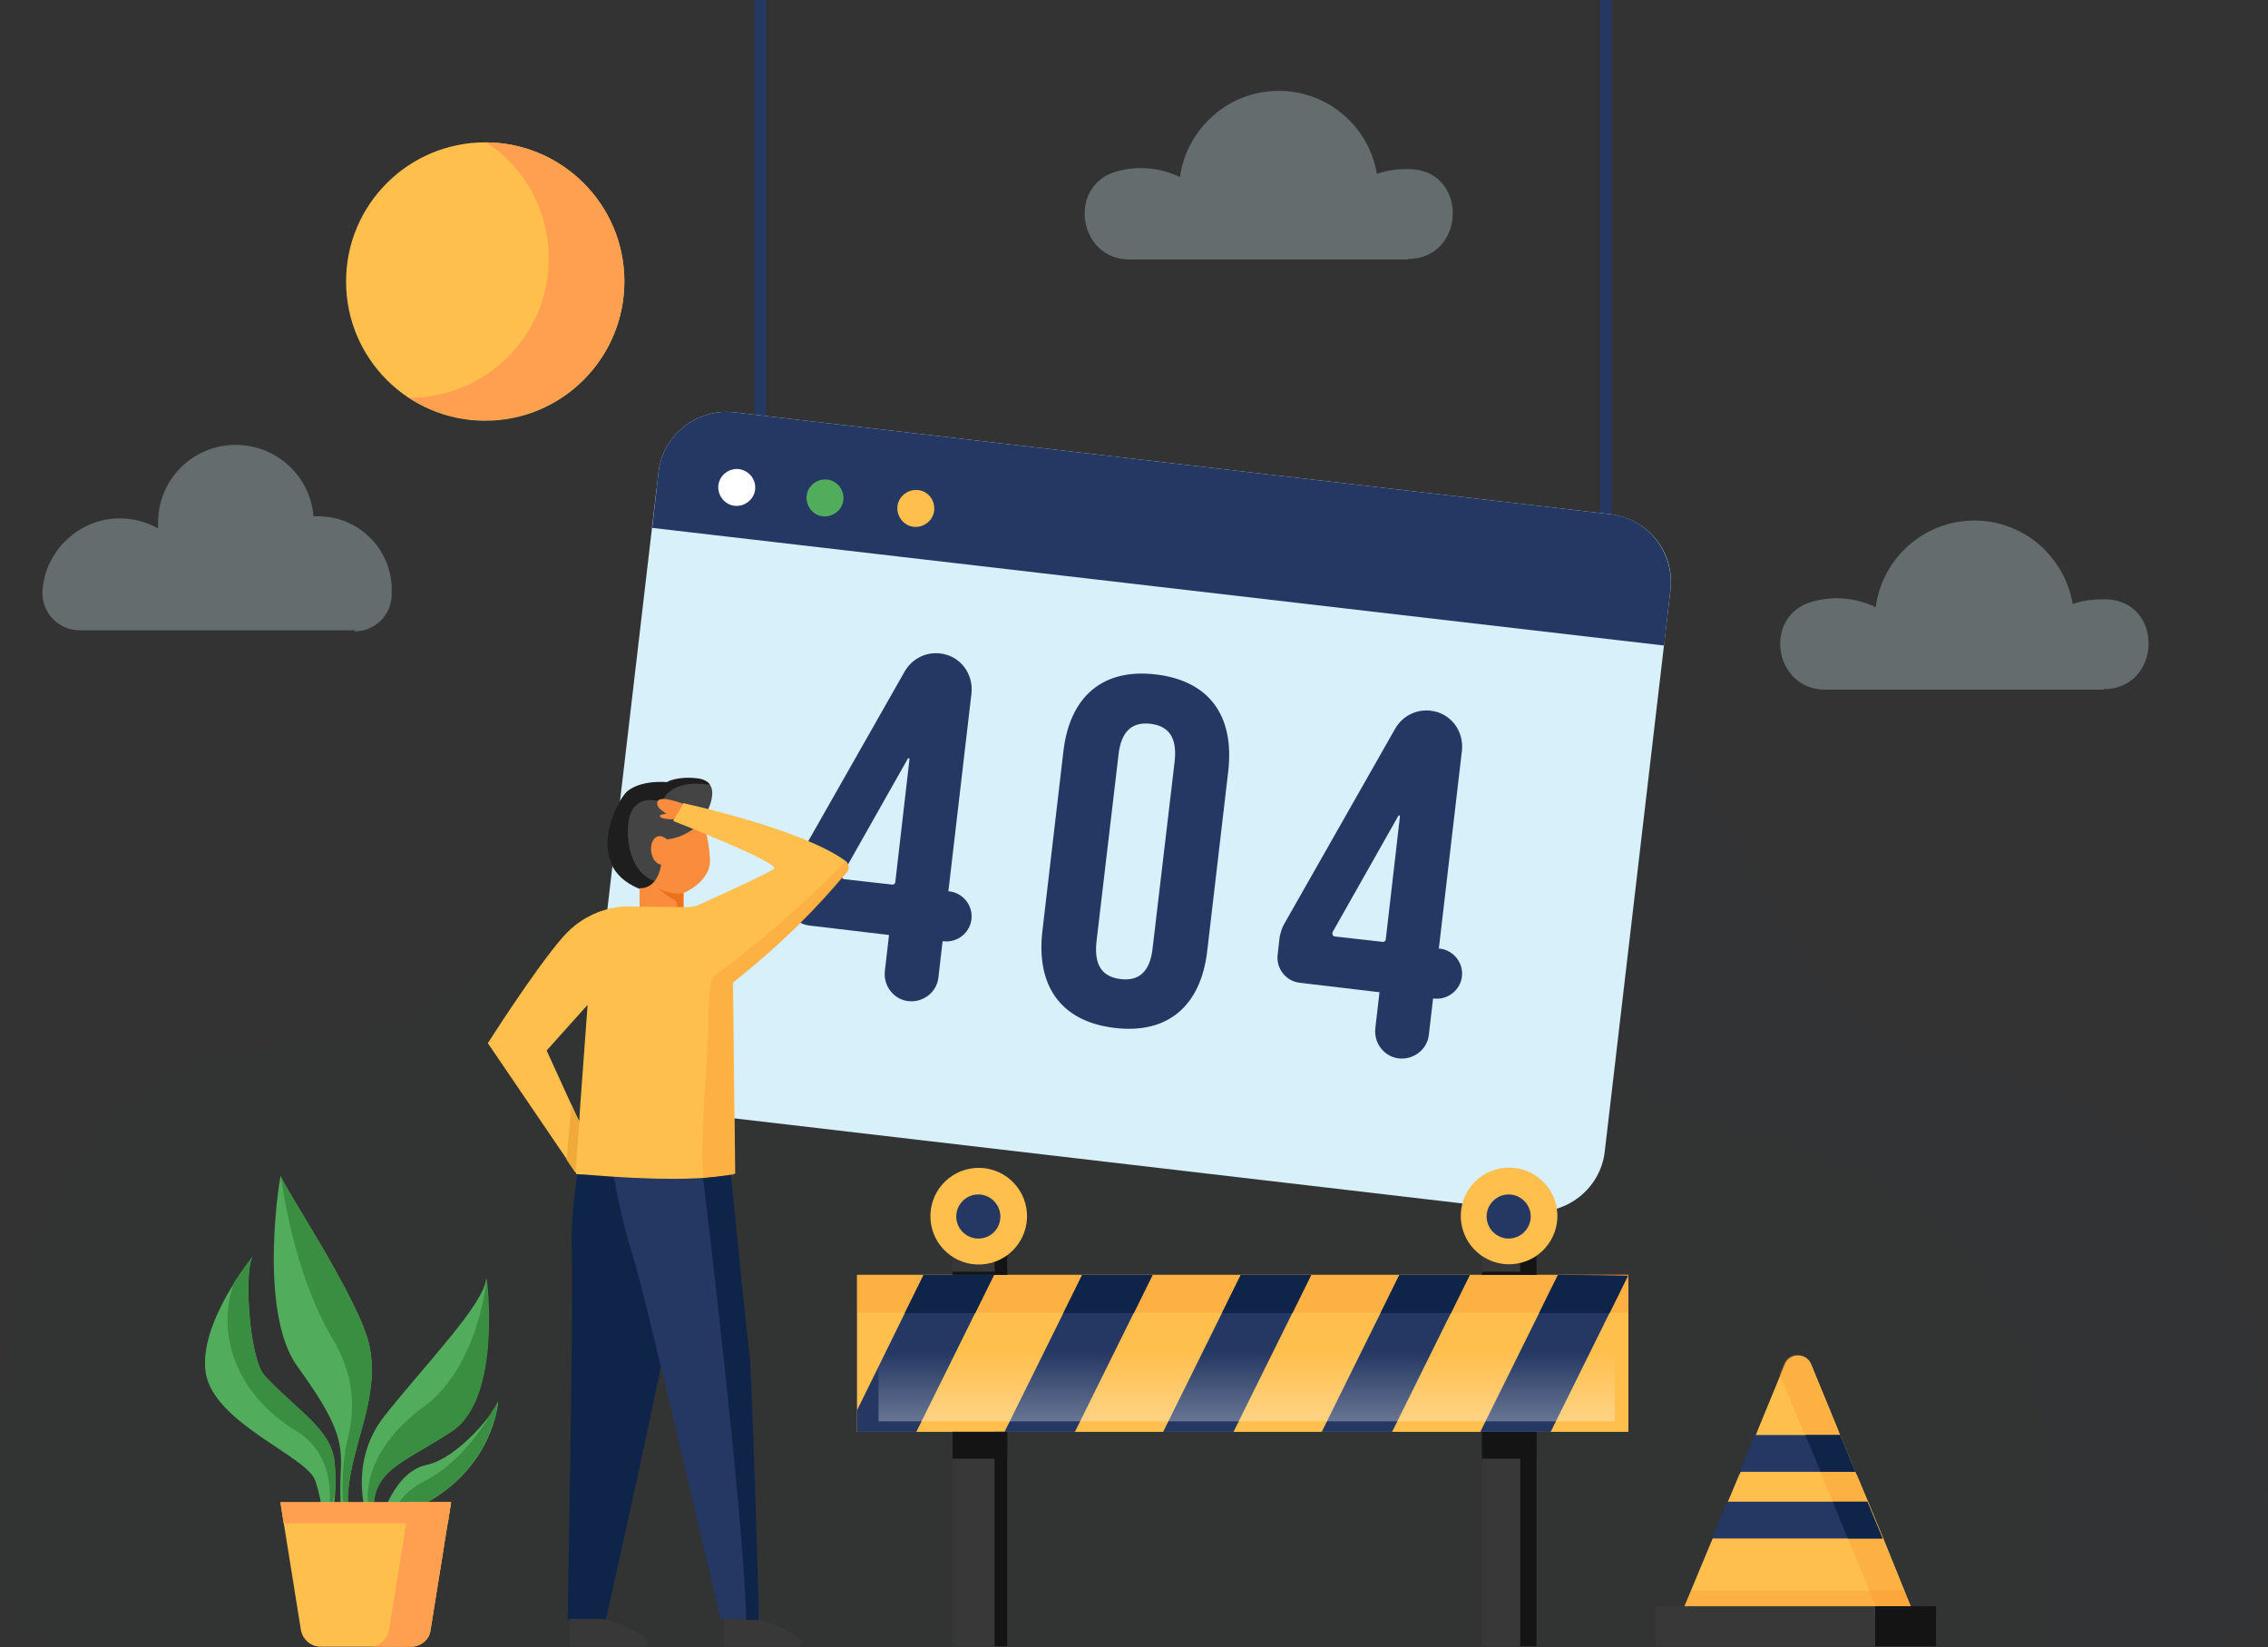<?xml version="1.0" encoding="utf-8"?>
<!-- Generator: Adobe Illustrator 24.2.1, SVG Export Plug-In . SVG Version: 6.00 Build 0)  -->
<svg version="1.1" xmlns="http://www.w3.org/2000/svg" xmlns:xlink="http://www.w3.org/1999/xlink" x="0px" y="0px"
	 viewBox="0 0 431.9 313.6" style="enable-background:new 0 0 431.9 313.6;" xml:space="preserve">
<rect x="0" y="0" width="431.9" height="313.6" fill="#333333" stroke="none"/>
<style type="text/css">
	.st0{opacity:2.000000e-02;fill:#253863;}
	.st1{opacity:0.1;}
	.st2{opacity:0.55;fill:#253863;}
	.st3{fill:#253863;}
	.st4{fill:#D7F0F9;}
	.st5{fill:#FFFFFF;}
	.st6{fill:#51AD5B;}
	.st7{fill:#FFBF4D;}
	.st8{fill:#0F2449;}
	.st9{fill:#383838;}
	.st10{fill:#444444;}
	.st11{fill:#1E1E1E;}
	.st12{fill:#F98D3D;}
	.st13{fill:#ED701B;}
	.st14{fill:none;}
	.st15{fill:#EFAA3A;}
	.st16{opacity:0.29;fill:#F98D2B;}
	.st17{fill:#3A8E41;}
	.st18{fill:#FF9F50;}
	.st19{fill:#F77E2D;}
	.st20{fill:#141414;}
	.st21{opacity:0.55;fill:url(#SVGID_1_);}
	.st22{opacity:0.3;fill:#D7F0F9;}
</style>
<g id="BACKGROUND">
</g>
<g id="OBJECTS">
	<g>
		<g>
			<path class="st0" d="M419,313.6c7,0,12.6-5.6,12.7-12.5c0.5-34.6,3.3-85.7-61.9-99.9c-52.8-11.4-21.5-105.3-163.7-99.2
				c-102.1,4.4-75,90.4-154.3,97.6C-1,204.3-1.5,271.1,0.6,301.7c0.4,6.7,6,11.9,12.7,11.9H419z"/>
			<g class="st1">
				<path class="st2" d="M369.8,201.2c-52.8-11.4-21.5-105.3-163.7-99.2c-24.3,1-41.2,6.7-54.1,14.8c4.3-0.6,8.9-1,13.8-1.2
					c142.2-6.1,110.9,87.8,163.7,99.2c64.5,14,62.5,64.1,61.9,98.8H419c7,0,12.6-5.6,12.7-12.5C432.3,266.4,435.1,215.3,369.8,201.2
					z"/>
			</g>
			<g>
				<rect x="143.7" class="st3" width="2.2" height="83.8"/>
				<rect x="304.7" class="st3" width="2.2" height="109"/>
				<g>
					<path class="st4" d="M306.7,97.9L139.8,78.5c-7.1-0.8-13.6,4.3-14.4,11.4l-12.5,106.8c-0.8,7.1,4.3,13.6,11.4,14.4l166.9,19.5
						c7.1,0.8,13.6-4.3,14.4-11.4l12.5-106.8C319,105.2,313.9,98.8,306.7,97.9z"/>
					<path class="st3" d="M316.9,122.9l1.2-10.6c0.8-7.1-4.3-13.6-11.4-14.4L139.8,78.5c-7.1-0.8-13.6,4.3-14.4,11.4l-1.2,10.6
						L316.9,122.9z"/>
					<g>
						<path class="st3" d="M151.1,165.1l21.2-37.3c1.4-2.4,4-3.7,6.7-3.4l0,0c3.8,0.4,6.4,3.8,6,7.6l-4.4,37.7l0.2,0
							c2.6,0.3,4.5,2.7,4.2,5.3l0,0c-0.3,2.6-2.7,4.5-5.3,4.2l-0.2,0l-0.8,6.9c-0.3,2.8-2.9,4.8-5.7,4.5l0,0
							c-2.8-0.3-4.8-2.9-4.5-5.7l0.8-6.9l-15.2-1.8c-2.6-0.3-4.5-2.7-4.2-5.3l0.4-3.5C150.5,166.6,150.7,165.8,151.1,165.1z
							 M170.5,167.9l2.7-23.4c0-0.2-0.2-0.2-0.3-0.1l-12.5,22.1c-0.2,0.4,0,0.9,0.5,0.9l8.9,1C170.2,168.5,170.5,168.2,170.5,167.9z
							"/>
						<path class="st3" d="M244.5,176l21.2-37.3c1.4-2.4,4-3.7,6.7-3.4l0,0c3.8,0.4,6.4,3.8,6,7.6l-4.4,37.7l0.2,0
							c2.6,0.3,4.5,2.7,4.2,5.3l0,0c-0.3,2.6-2.7,4.5-5.3,4.2l-0.2,0l-0.8,6.9c-0.3,2.8-2.9,4.8-5.7,4.5l0,0
							c-2.8-0.3-4.8-2.9-4.5-5.7l0.8-6.9l-15.2-1.8c-2.6-0.3-4.5-2.7-4.2-5.3l0.4-3.5C243.9,177.5,244.1,176.7,244.5,176z
							 M263.9,178.8l2.7-23.4c0-0.2-0.2-0.2-0.3-0.1l-12.5,22.1c-0.2,0.4,0,0.9,0.5,0.9l8.9,1C263.6,179.4,263.9,179.1,263.9,178.8z
							"/>
						<path class="st3" d="M202.5,143.1c1.2-10.5,7.5-15.9,17.6-14.7c10.2,1.2,15,7.9,13.8,18.4l-4,34.2
							c-1.2,10.5-7.5,15.9-17.6,14.7c-10.2-1.2-15-7.9-13.8-18.4L202.5,143.1z M208.8,179.3c-0.5,4.7,1.3,6.7,4.6,7.1
							c3.3,0.4,5.6-1.2,6.1-5.9l4.2-35.6c0.5-4.7-1.3-6.7-4.6-7.1c-3.3-0.4-5.6,1.2-6.1,5.9L208.8,179.3z"/>
					</g>
					<g>
						<path class="st5" d="M143.8,93.2c-0.2,1.9-2,3.3-3.9,3.1c-1.9-0.2-3.3-2-3.1-3.9c0.2-1.9,2-3.3,3.9-3.1
							C142.7,89.6,144,91.3,143.8,93.2z"/>
						<path class="st6" d="M160.6,95.2c-0.2,1.9-2,3.3-3.9,3.1c-1.9-0.2-3.3-2-3.1-3.9c0.2-1.9,2-3.3,3.9-3.1
							C159.4,91.5,160.8,93.2,160.6,95.2z"/>
						<path class="st7" d="M177.9,97.2c-0.2,1.9-2,3.3-3.9,3.1c-1.9-0.2-3.3-2-3.1-3.9c0.2-1.9,2-3.3,3.9-3.1
							C176.8,93.5,178.1,95.3,177.9,97.2z"/>
					</g>
				</g>
			</g>
			<g>
				<path class="st8" d="M110.8,218.8c0,0-2.3,10-1.9,20.2c0.3,9.2-0.8,69.3-0.8,69.3h7.3c0,0,10.5-47.1,10.9-50.8
					c0.4-3.7,5.7-40.9,5.7-40.9L110.8,218.8z"/>
				<path class="st3" d="M115.6,216c0,0,1.7,12.9,4.6,22c2.9,9.1,17,70.3,17,70.3h7.3c0,0-1.4-47.1-1.9-50.8
					c-0.5-3.7-4.2-40.9-4.2-40.9L115.6,216z"/>
				<path class="st9" d="M137.8,308.3v5.1h14c0.8,0,1.1-1,0.4-1.5c-2-1.4-5.3-3.2-8.4-3.7H137.8z"/>
				<path class="st9" d="M108.5,308.3v5.1h14c0.8,0,1.1-1,0.4-1.5c-2-1.4-5.3-3.2-8.4-3.7H108.5z"/>
				<g>
					<path class="st10" d="M133.7,156.3c0,0,4.8-7.3-0.7-8c-4.2-0.5-6,0.7-6,0.7s-4.9-0.5-7.6,1.8c-1.8,1.6-8.6,13.9,2.3,18.4
						c10.9,4.5,8.6-6.9,8.6-6.9L133.7,156.3z"/>
					<path class="st11" d="M133,148.2c-4.2-0.5-6,0.7-6,0.7s-4.9-0.5-7.6,1.8c-1.8,1.6-8.6,13.9,2.3,18.4c5.1,2.1,7.3,0.7,8.2-1.4
						c-10.3,2.9-11.4-9.5-9.7-13.1c1.7-3.6,5.9-1.9,5.9-1.9c1.6-4.1,6.9-3.6,9.1-3.3C134.8,148.8,134.1,148.4,133,148.2z"/>
					<path class="st12" d="M127,159.8c0,0-1.4-1.4-2.5,0c-1.1,1.4-0.4,4.6,1.4,4.8c0,0-0.5,4.6-4.1,4.5v3.7h8.4V170
						c0,0,5.2-2.1,5-6.4c-0.2-4.3-1.4-7.3-1.4-7.3S130.9,159.5,127,159.8z"/>
					<path class="st13" d="M128.2,171.2c0.8,0.3,0.7,0.9,0.7,1.7h1.2V170c0,0-2,0.6-5-1C125.2,168.9,126.9,170.6,128.2,171.2z"/>
				</g>
				<path class="st12" d="M130,153c0,0-4.3-1.7-4.8-0.4c-0.3,0.8,0.5,1.6,1.7,2.3l-1,0.2c-0.2,0-0.3,0.3-0.1,0.5
					c0.3,0.2,1.1,0.4,2.7,0.4L130,153z"/>
				<g>
					<polygon class="st14" points="104.1,200.1 110,218.8 109.8,217.9 110,218.8 111.9,191.5 					"/>
					<path class="st7" d="M161,163.9c-8.3-6.1-30.9-11-30.9-11l-1.9,3.4c0,0,20.5,8,19.2,9.1c-0.8,0.7-10.8,5.3-14.2,6.8
						c-0.7,0.3-1.5,0.5-2.3,0.5l-10.4-0.1c0,0-7.5-0.9-13.4,5.9c-5.3,6.1-14.2,20.1-14.2,20.1l15.1,22.2l1.7,2.5l0,0l0,0.2
						c0,0,0.5,0.1,1.5,0.1c4.9,0.4,20.4,1.7,28.6-0.1l0.2-0.1l-0.4-36.4c13.1-10.4,19.4-18.4,21.7-21
						C161.8,165.4,161.7,164.4,161,163.9z M110.3,213.5l-1.5-3.2l-4.7-10.3l7.8-8.7l-1.4,19.1L110.3,213.5z"/>
				</g>
				<polygon class="st15" points="108.8,210.3 110.3,213.5 109.6,223.3 109.6,223.3 107.9,220.8 				"/>
				<path class="st16" d="M136,185.8c-1.4,1-1,10-1.4,15.7c-0.6,9.4-1.1,17.6-0.7,22.9c2.1-0.1,4.1-0.4,5.8-0.7l0.2-0.1l-0.4-36.4
					c13.1-10.4,19.4-18.4,21.7-21c0.6-0.7,0.5-1.7-0.2-2.2C161,163.9,150.6,175.2,136,185.8z"/>
				<path class="st8" d="M142.7,257.5c-0.4-2.7-2.4-22.8-3.5-33.8l-5.3,0.6c0,0,7.7,63.3,8.2,84.1h2.4
					C144.6,308.3,143.2,261.2,142.7,257.5z"/>
			</g>
			<g>
				<g>
					<g>
						<path class="st6" d="M67.5,290.5c0,0-2.3-2.1-0.7-10.1c1.5-8,5.4-15.7,3.5-24.4c-1.9-8.7-16.7-30.7-16.8-32.1
							c0-1.5-4.6,25.5,3.1,36.2c7.7,10.6,8.6,14.3,8.3,19.9c-0.3,5.6,0.1,10.1,0.9,11.4L67.5,290.5z"/>
						<path class="st17" d="M66.1,274.4c-0.9,3.6-1.4,12.6,0,14.7c0.1,0.2,0.3,0.1,0.6-0.3c-0.4-1.5-0.7-4.1,0.1-8.4
							c1.5-8,5.4-15.7,3.5-24.4c-1.9-8.7-16.7-30.7-16.8-32.1c0,0,2.2,18.3,9.8,30.9C68.6,263.7,67,270.8,66.1,274.4z"/>
					</g>
					<g>
						<path class="st6" d="M70.2,289.9c0,0-4.4-10.9,3-20.3c7.4-9.4,19.2-21.5,19.4-26.3c0,0,3,22.8-6.6,29.2
							c-9.6,6.4-16.4,7.5-14.7,17.4L70.2,289.9z"/>
						<path class="st17" d="M80.6,267.9c-10.7,7.8-11.6,16.8-9.9,21c0.1,0.3,0.4,0.5,0.7,0.6c-1.4-9.6,5.2-10.7,14.7-17
							c9.6-6.4,6.6-29.2,6.6-29.2S91.3,260.1,80.6,267.9z"/>
					</g>
					<g>
						<path class="st6" d="M63,290.2c0,0,1.4-5.8,0.7-12c-0.7-6.2-7.2-9.7-13.3-16.3c-3.1-3.4-4-21.3-2.1-22.9c0,0-10.7,13-9.1,22.5
							c1.7,9.5,19.1,15.7,20.8,20.3c1.6,4.6,1.5,8.5,1.5,8.5L63,290.2z"/>
						<g>
							<path class="st17" d="M44.6,244.1c-3.5,9.6,0.1,21.2,11.9,28.4c8.7,5.3,5.9,16.4,5.9,16.4l1.4-4.4c0.1-1.9,0.1-4.1-0.1-6.3
								c-0.7-6.2-7.2-9.7-13.3-16.3c-3-3.3-4-20-2.3-22.7C47.6,239.9,46.2,241.7,44.6,244.1z"/>
							<path class="st17" d="M48.1,239.2c0.1-0.2,0.2-0.2,0.2-0.2C48.2,239.1,48.1,239.1,48.1,239.2z"/>
						</g>
					</g>
					<g>
						<path class="st6" d="M72.5,289.5c0,0,2.5-9.3,8.7-10.6c6.2-1.3,13.3-10.4,13.7-12.2C94.9,266.7,93.9,284,72.5,289.5z"/>
						<path class="st17" d="M80.8,282c-3.8,1.9-5.4,4.5-6,6.8c19.1-6.1,20-22.1,20-22.1c-0.1,0.4-0.4,1-1,1.8
							C92.1,271.7,87.5,278.6,80.8,282z"/>
					</g>
				</g>
				<path class="st7" d="M85.9,286H53.4l3.9,24.3c0.3,1.8,1.9,3.2,3.7,3.2h17.3c1.9,0,3.5-1.4,3.7-3.2L85.9,286z"/>
				<polygon class="st18" points="85.3,290 85.9,286 53.4,286 54,290 				"/>
				<path class="st18" d="M78,286l-3.9,24.3c-0.3,1.8-1.9,3.2-3.7,3.2h7.9c1.9,0,3.5-1.4,3.7-3.2l3.9-24.3H78z"/>
			</g>
			<g>
				<rect x="163.2" y="242.7" class="st7" width="146.9" height="29.9"/>
				<rect x="163.2" y="242.7" class="st16" width="146.9" height="7.2"/>
				<polygon class="st19" points="175.9,242.7 189.3,242.7 185.7,250 172.3,250 				"/>
				<polygon class="st19" points="206.1,242.7 219.5,242.7 215.9,250 202.5,250 				"/>
				<polygon class="st19" points="236.3,242.7 249.7,242.7 246.1,250 232.7,250 				"/>
				<polygon class="st19" points="266.5,242.7 279.9,242.7 276.3,250 262.9,250 				"/>
				<polygon class="st19" points="310,242.7 310,242.9 306.5,250 293.1,250 296.7,242.7 				"/>
				<rect x="181.4" y="272.6" class="st9" width="10.4" height="40.8"/>
				<rect x="189.4" y="272.6" class="st20" width="2.4" height="40.8"/>
				<rect x="282.2" y="272.6" class="st9" width="10.4" height="40.8"/>
				<rect x="289.5" y="272.6" class="st20" width="3.1" height="40.8"/>
				<rect x="181.4" y="272.6" class="st20" width="10.4" height="5.1"/>
				<rect x="282.2" y="272.6" class="st20" width="10.4" height="5.1"/>
				<rect x="181.4" y="238.1" class="st9" width="10.4" height="4.6"/>
				<rect x="189.4" y="238.1" class="st20" width="2.4" height="4.6"/>
				<rect x="282.2" y="238.1" class="st9" width="10.4" height="4.6"/>
				<rect x="289.5" y="238.1" class="st20" width="3.1" height="4.6"/>
				<rect x="181.4" y="242.1" class="st20" width="10.4" height="0.6"/>
				<rect x="282.2" y="242.1" class="st20" width="10.4" height="0.6"/>
				<g>
					<g>
						<polygon class="st3" points="189.3,242.7 174.5,272.6 163.2,272.6 163.2,268.5 175.9,242.7 						"/>
						<polygon class="st3" points="206.1,242.7 191.3,272.6 204.7,272.6 219.5,242.7 						"/>
						<polygon class="st3" points="249.7,242.7 234.9,272.6 221.5,272.6 236.3,242.7 						"/>
						<polygon class="st3" points="279.9,242.7 265.1,272.6 251.7,272.6 266.5,242.7 						"/>
						<polygon class="st3" points="296.7,242.7 281.9,272.6 295.3,272.6 310,242.9 						"/>
					</g>
				</g>
				<g>
					<g>
						<polygon class="st8" points="189.3,242.7 185.7,250 172.3,250 175.9,242.7 						"/>
						<polygon class="st8" points="219.5,242.7 215.9,250 202.5,250 206.1,242.7 						"/>
						<polygon class="st8" points="249.7,242.7 246.1,250 232.7,250 236.3,242.7 						"/>
						<polygon class="st8" points="279.9,242.7 276.3,250 262.9,250 266.5,242.7 						"/>
						<polygon class="st8" points="310,242.9 306.5,250 293.1,250 296.7,242.7 						"/>
					</g>
				</g>
				<linearGradient id="SVGID_1_" gradientUnits="userSpaceOnUse" x1="237.372" y1="281.342" x2="237.372" y2="257.288">
					<stop  offset="0" style="stop-color:#FFFFFF"/>
					<stop  offset="1" style="stop-color:#FFFFFF;stop-opacity:0"/>
				</linearGradient>
				<rect x="167.3" y="255.7" class="st21" width="140.2" height="14.9"/>
				
					<ellipse transform="matrix(0.987 -0.161 0.161 0.987 -34.785 32.944)" class="st7" cx="186.3" cy="231.6" rx="9.2" ry="9.2"/>
				<path class="st3" d="M190.5,231.6c0-2.3-1.9-4.2-4.2-4.2c-2.3,0-4.2,1.9-4.2,4.2c0,2.3,1.9,4.2,4.2,4.2
					C188.7,235.8,190.5,233.9,190.5,231.6z"/>
				
					<ellipse transform="matrix(0.987 -0.161 0.161 0.987 -33.474 49.162)" class="st7" cx="287.3" cy="231.6" rx="9.2" ry="9.2"/>
				<path class="st3" d="M291.5,231.6c0-2.3-1.9-4.2-4.2-4.2c-2.3,0-4.2,1.9-4.2,4.2c0,2.3,1.9,4.2,4.2,4.2
					C289.6,235.8,291.5,233.9,291.5,231.6z"/>
			</g>
			<g>
				<path class="st7" d="M365.7,310.3h-46.8l7.2-17.3v0l2.9-7l0.8-1.9l1.3-3.1l0.3-0.6l2.9-7l0.5-1.3l5.1-12.4c0.9-2.2,4.1-2.2,5,0
					l5.1,12.4l0.5,1.3l2.9,7l0.3,0.6l1.3,3.1l0.8,1.9l2.9,7v0L365.7,310.3z"/>
				<polygon class="st16" points="322,302.8 318.9,310.3 365.7,310.3 362.6,302.8 				"/>
				<rect x="315.2" y="305.8" class="st9" width="53.6" height="7.6"/>
				<rect x="357.1" y="305.8" class="st20" width="11.6" height="7.6"/>
				<g>
					<path class="st16" d="M363.8,305.8h-6.6l-5.3-12.9v0l-2.9-7l-0.8-1.9l-1.3-3.1l-0.3-0.6l-2.9-7l-0.5-1.3l-4.3-10.4l0.8-2
						c0.9-2.2,4.1-2.2,5,0l5.1,12.4l0.5,1.3l2.9,7l0.3,0.6l1.3,3.1l0.8,1.9l2.9,7v0L363.8,305.8z"/>
					<g>
						<polygon class="st3" points="353.3,280.2 331.3,280.2 334.1,273.2 350.4,273.2 						"/>
						<polygon class="st3" points="358.5,292.9 358.5,292.9 326,292.9 326,292.9 328.9,285.9 355.6,285.9 						"/>
						<polygon class="st8" points="353.3,280.2 346.7,280.2 343.8,273.2 350.4,273.2 						"/>
						<polygon class="st8" points="358.5,292.9 358.5,292.9 351.9,292.9 351.9,292.9 349,285.9 355.6,285.9 						"/>
					</g>
				</g>
			</g>
			<g>
				<path class="st22" d="M67.5,120.2c3.5,0,6.5-2.5,7-6c0.1-0.6,0.1-1.3,0.1-1.9c0-7.7-6.2-14-14-14c-0.3,0-0.6,0-0.9,0
					c-0.6-7.6-7-13.6-14.8-13.6c-8.2,0-14.8,6.6-14.8,14.8c0,0.4,0,0.7,0,1.1c-2.3-1.3-5-2-7.9-1.9c-7.4,0.3-13.6,6.3-14.1,13.7
					c0,0.1,0,0.1,0,0.2c-0.2,4,3,7.4,7.1,7.4H67.5z"/>
				<path class="st22" d="M400.6,131.2c11,0,11.6-16.6,0.6-17.1c-0.3,0-0.6,0-0.9,0c-2,0-3.9,0.3-5.6,0.9c-1.5-9-9.3-15.9-18.7-15.9
					c-9.6,0-17.6,7.2-18.8,16.5c-2.3-1.1-4.8-1.7-7.5-1.7c-1.5,0-3,0.2-4.4,0.6c-9.7,2.5-7.6,16.8,2.3,16.8H400.6z"/>
				<path class="st22" d="M268.1,49.3c11,0,11.6-16.6,0.6-17.1c-0.3,0-0.6,0-0.9,0c-2,0-3.9,0.3-5.6,0.9c-1.5-9-9.3-15.8-18.7-15.8
					c-9.6,0-17.5,7.2-18.8,16.4c-2.3-1.1-4.8-1.7-7.5-1.7c-1.5,0-3,0.2-4.4,0.6c-9.6,2.5-7.6,16.8,2.3,16.8H268.1z"/>
				<circle class="st7" cx="92.4" cy="53.6" r="26.5"/>
				<path class="st18" d="M92.6,27.1c7.2,4.7,11.9,12.9,11.9,22.1c0,14.6-11.8,26.5-26.5,26.5c-0.1,0-0.1,0-0.2,0
					C82.1,78.4,87,80,92.4,80c14.6,0,26.5-11.8,26.5-26.5C118.9,39,107.1,27.2,92.6,27.1z"/>
			</g>
		</g>
	</g>
</g>
<g id="DESIGNED_BY_FREEPIK">
</g>
</svg>
